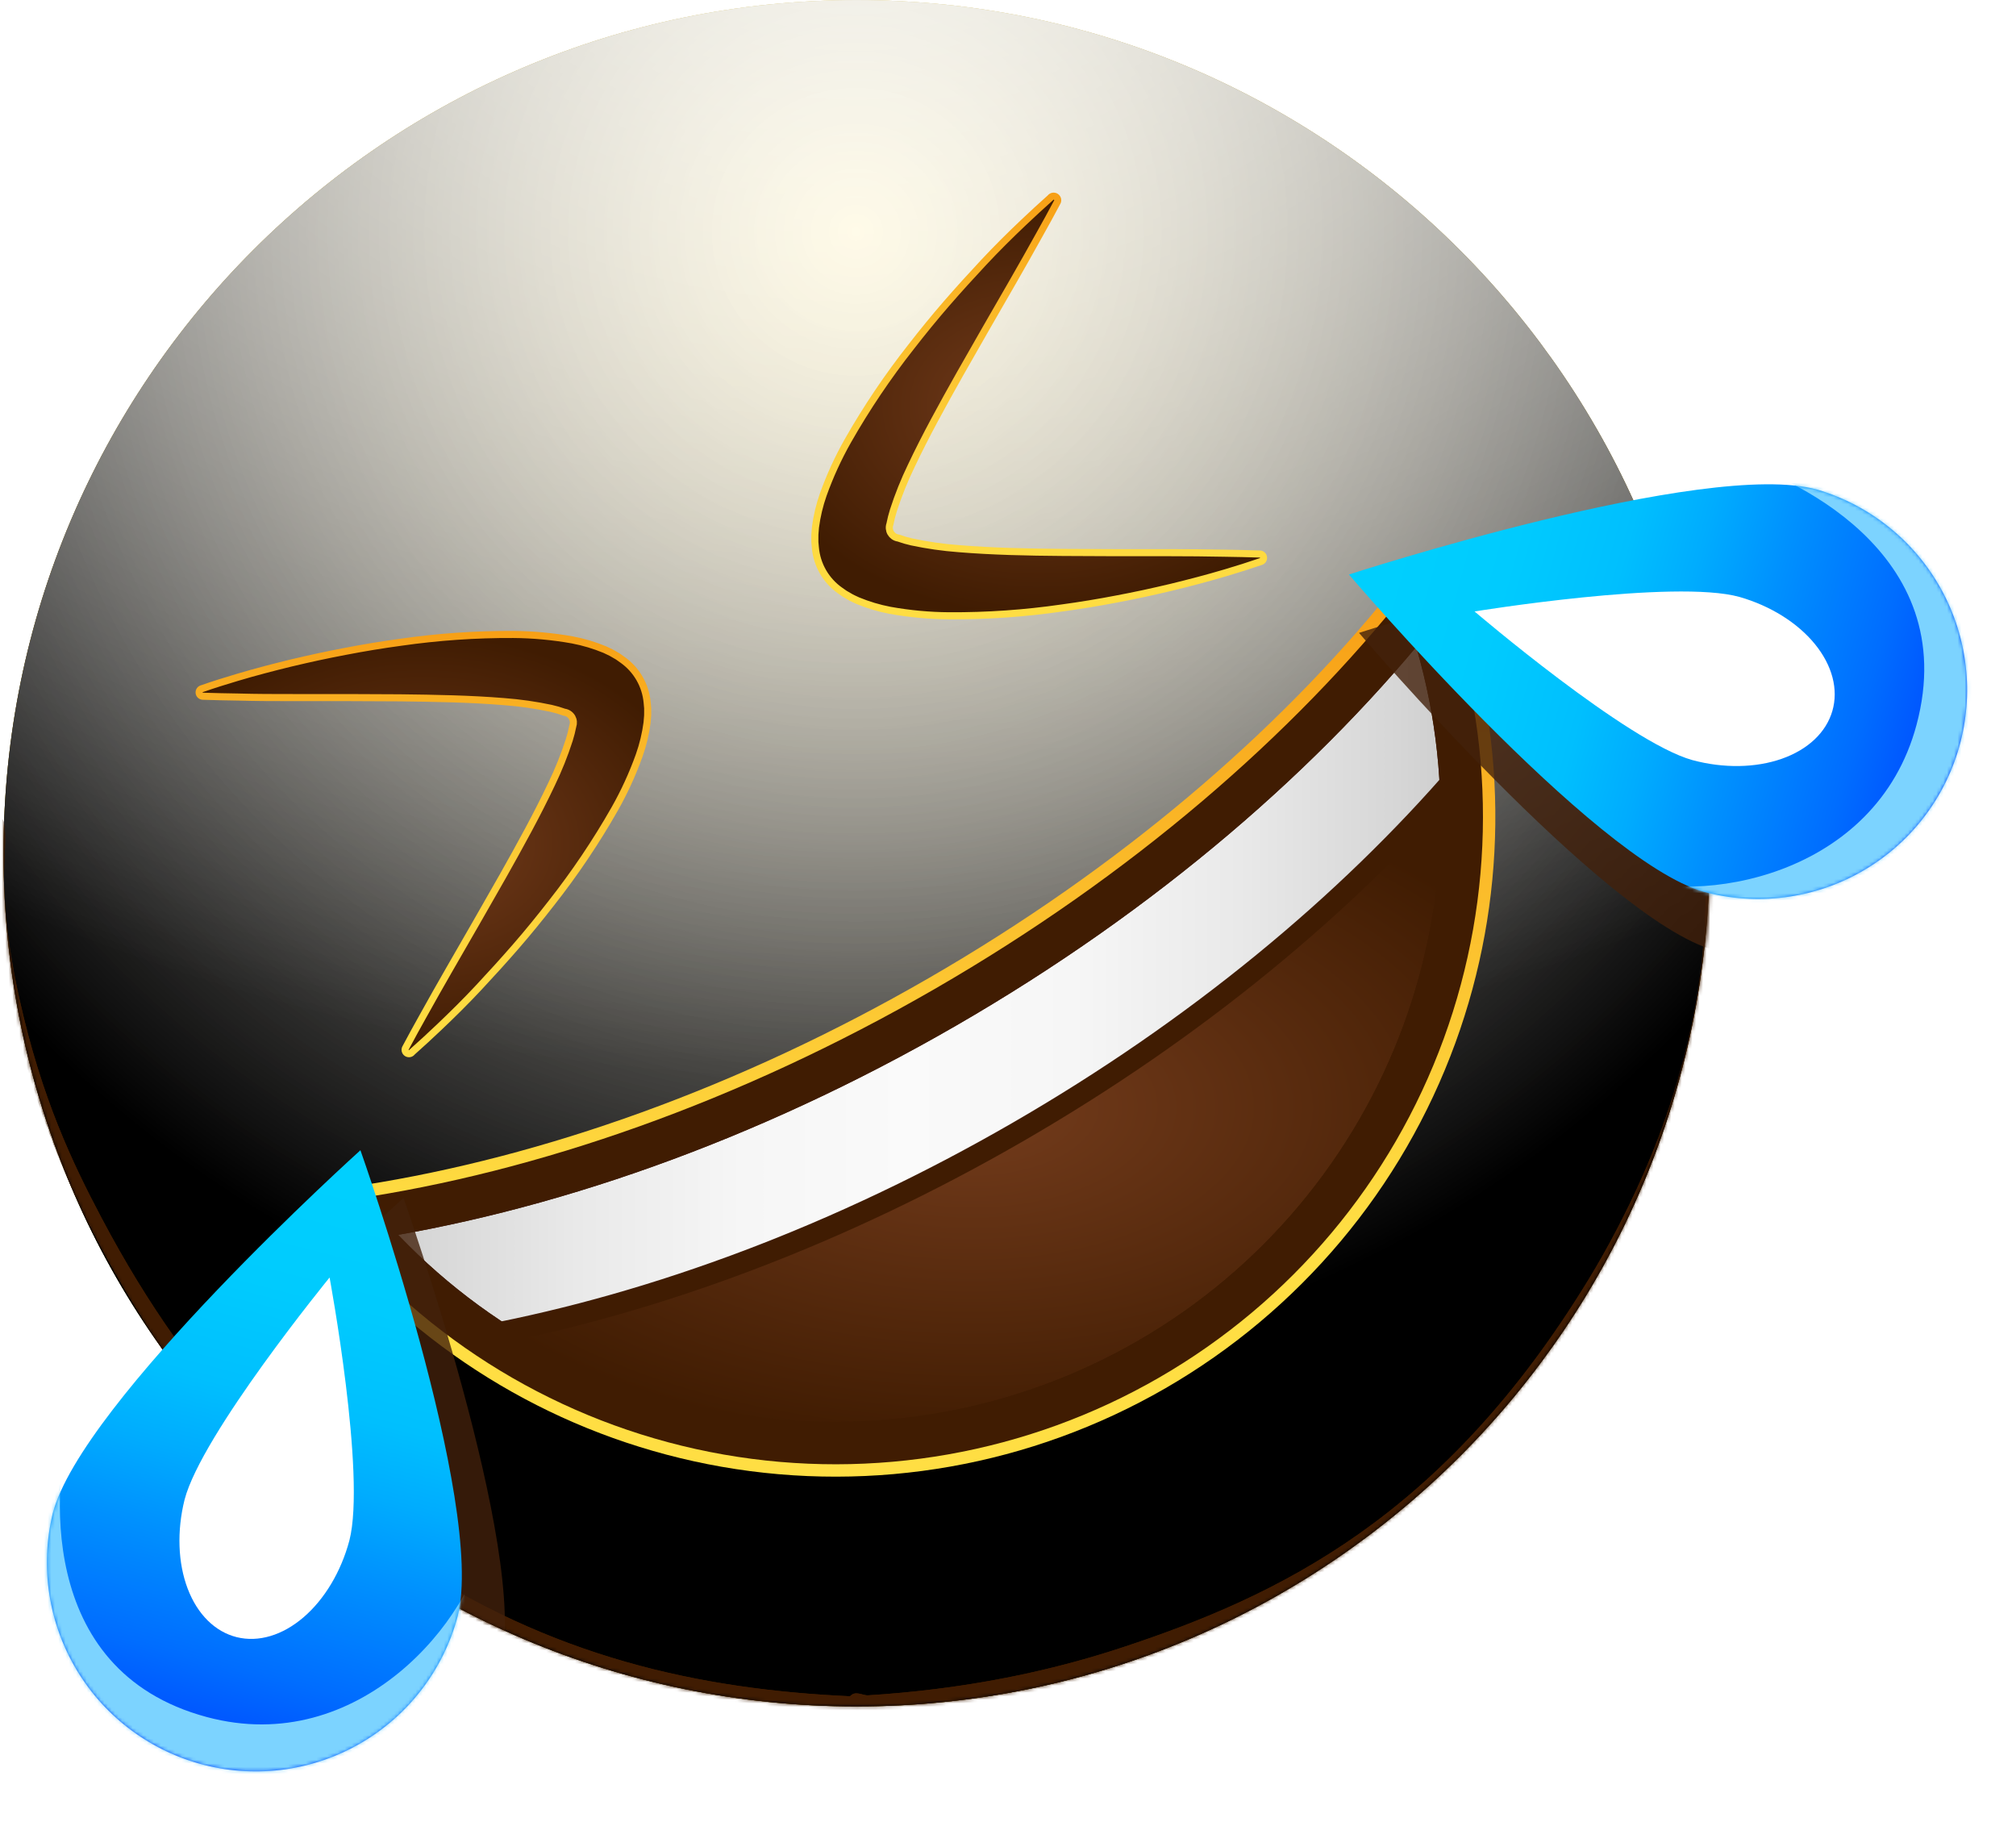 <svg width="570" height="515" viewBox="0 0 570 515" fill="none" xmlns="http://www.w3.org/2000/svg">
<path d="M242.172 482.375C375.372 482.375 483.352 374.395 483.352 241.195C483.352 107.995 375.372 0.015 242.172 0.015C108.972 0.015 0.992 107.995 0.992 241.195C0.992 374.395 108.972 482.375 242.172 482.375Z" fill="url(#paint0_radial_862_12502)"/>
<g style="mix-blend-mode:soft-light">
<path d="M242.172 482.375C375.372 482.375 483.352 374.395 483.352 241.195C483.352 107.995 375.372 0.015 242.172 0.015C108.972 0.015 0.992 107.995 0.992 241.195C0.992 374.395 108.972 482.375 242.172 482.375Z" fill="url(#paint1_radial_862_12502)"/>
</g>
<g style="mix-blend-mode:soft-light">
<path d="M242.172 482.375C375.372 482.375 483.352 374.395 483.352 241.195C483.352 107.995 375.372 0.015 242.172 0.015C108.972 0.015 0.992 107.995 0.992 241.195C0.992 374.395 108.972 482.375 242.172 482.375Z" fill="url(#paint2_radial_862_12502)"/>
</g>
<g style="mix-blend-mode:overlay">
<path d="M242.172 482.375C375.372 482.375 483.352 374.395 483.352 241.195C483.352 107.995 375.372 0.015 242.172 0.015C108.972 0.015 0.992 107.995 0.992 241.195C0.992 374.395 108.972 482.375 242.172 482.375Z" fill="url(#paint3_radial_862_12502)" fill-opacity="0.7"/>
</g>
<mask id="mask0_862_12502" style="mask-type:alpha" maskUnits="userSpaceOnUse" x="0" y="0" width="484" height="483">
<path d="M242.172 482.375C375.372 482.375 483.352 374.395 483.352 241.195C483.352 107.995 375.372 0.015 242.172 0.015C108.972 0.015 0.992 107.995 0.992 241.195C0.992 374.395 108.972 482.375 242.172 482.375Z" fill="white"/>
</mask>
<g mask="url(#mask0_862_12502)">
<g filter="url(#filter0_f_862_12502)">
<path d="M-0.384 234.313C-0.122 230.886 1.005 230.543 1.334 234.022C1.7 237.888 0.989 245.66 1.16 250.349C1.613 262.762 3.516 273.555 5.478 282.335C11.799 310.626 20.553 328.857 28.718 344.303C55.558 395.075 84.958 420.785 113.639 440.161C155.681 468.563 198.064 477.598 240.482 479.514C241.552 479.562 241.73 486.532 240.677 487.439C238.779 489.075 236.428 487.451 234.486 487.383C228.906 487.188 223.327 486.805 217.748 486.225C201.204 484.506 184.662 481.005 168.153 475.372C123.266 460.058 74.868 433.835 32.601 359.976C29.942 355.33 27.304 350.438 24.703 345.181C22.624 340.977 20.564 336.571 18.541 331.858C11.886 316.356 -3.622 276.672 -0.384 234.313ZM240.512 487.514C239.491 487.545 239.232 481.048 240.205 479.7C241.676 477.661 243.88 479.34 245.43 479.243C251.869 478.841 258.306 478.243 264.742 477.435C282.387 475.22 300.019 471.436 317.612 465.61C361.248 451.16 408.162 429.129 449.297 361.445C451.915 357.137 454.51 352.567 457.07 347.655C464.851 332.726 484.353 293.098 482.099 243.835C481.909 239.682 483.173 237.195 483.739 240.757C484.459 245.293 484.167 254.75 483.968 259.782C483.333 275.897 480.858 289.526 478.248 300.532C469.978 335.413 458.368 355.637 447.735 372.524C413.176 427.411 375.64 449.538 339.147 465.438C306.416 479.7 273.436 486.498 240.512 487.514Z" fill="#401C02"/>
</g>
<g filter="url(#filter1_f_862_12502)">
<path d="M-0.384 234.313C-0.122 230.886 1.005 230.543 1.334 234.022C1.7 237.888 0.989 245.66 1.16 250.349C1.613 262.762 3.516 273.555 5.478 282.335C11.799 310.626 20.553 328.857 28.718 344.303C55.558 395.075 84.958 420.785 113.639 440.161C155.681 468.563 198.064 477.598 240.482 479.514C241.552 479.562 241.73 486.532 240.677 487.439C238.779 489.075 236.428 487.451 234.486 487.383C228.906 487.188 223.327 486.805 217.748 486.225C201.204 484.506 184.662 481.005 168.153 475.372C123.266 460.058 74.868 433.835 32.601 359.976C29.942 355.33 27.304 350.438 24.703 345.181C22.624 340.977 20.564 336.571 18.541 331.858C11.886 316.356 -3.622 276.672 -0.384 234.313ZM240.512 487.514C239.491 487.545 239.232 481.048 240.205 479.7C241.676 477.661 243.88 479.34 245.43 479.243C251.869 478.841 258.306 478.243 264.742 477.435C282.387 475.22 300.019 471.436 317.612 465.61C361.248 451.16 408.162 429.129 449.297 361.445C451.915 357.137 454.51 352.567 457.07 347.655C464.851 332.726 484.353 293.098 482.099 243.835C481.909 239.682 483.173 237.195 483.739 240.757C484.459 245.293 484.167 254.75 483.968 259.782C483.333 275.897 480.858 289.526 478.248 300.532C469.978 335.413 458.368 355.637 447.735 372.524C413.176 427.411 375.64 449.538 339.147 465.438C306.416 479.7 273.436 486.498 240.512 487.514Z" fill="#401C02"/>
</g>
</g>
<path d="M114.722 296.144C116.302 293.144 117.912 290.264 119.532 287.354C122.022 282.864 124.532 278.424 127.082 273.994L134.692 260.774L142.182 247.654C147.092 238.934 151.902 230.224 155.952 221.654C157.905 217.618 159.576 213.452 160.952 209.184C161.357 207.897 161.691 206.588 161.952 205.264C162.093 204.857 162.148 204.424 162.112 203.994C162.073 203.568 161.943 203.156 161.732 202.784C161.501 202.389 161.182 202.052 160.801 201.799C160.42 201.546 159.986 201.384 159.532 201.324C158.31 200.881 157.061 200.517 155.792 200.234C151.406 199.302 146.963 198.667 142.492 198.334C133.032 197.554 123.082 197.384 113.082 197.264L97.972 197.194H82.732C77.632 197.194 72.512 197.194 67.372 197.044C64.032 196.994 60.682 196.924 57.322 196.814C57.06 196.798 56.813 196.689 56.626 196.506C56.438 196.323 56.323 196.078 56.301 195.817C56.279 195.556 56.352 195.296 56.507 195.084C56.661 194.872 56.886 194.723 57.142 194.664C60.422 193.524 63.712 192.494 67.012 191.514C72.082 190.004 77.182 188.674 82.302 187.424C84.872 186.804 87.432 186.244 90.002 185.674C92.572 185.104 95.162 184.624 97.742 184.114C102.902 183.114 108.102 182.264 113.322 181.554C123.86 180.037 134.495 179.302 145.142 179.354C150.752 179.396 156.349 179.914 161.872 180.904C165 181.5 168.06 182.415 171.002 183.634C171.392 183.804 171.812 184.024 172.222 184.214C172.632 184.404 173.032 184.604 173.452 184.864L174.712 185.594C175.132 185.884 175.562 186.184 175.982 186.494C177.962 187.886 179.614 189.694 180.823 191.791C182.032 193.888 182.769 196.223 182.982 198.634C183.032 199.154 183.082 199.684 183.122 200.194V201.534C183.122 202.034 183.122 202.474 183.062 202.924C183.002 203.374 183.002 203.844 182.952 204.274C182.539 207.43 181.794 210.534 180.732 213.534C178.843 218.813 176.501 223.919 173.732 228.794C168.46 238.044 162.507 246.888 155.922 255.254C152.682 259.414 149.372 263.494 145.922 267.464C142.472 271.434 138.922 275.344 135.342 279.174C131.762 283.004 127.992 286.744 124.152 290.384C121.662 292.744 119.152 295.074 116.542 297.384C116.377 297.625 116.124 297.792 115.837 297.846C115.55 297.9 115.253 297.839 115.012 297.674C114.77 297.51 114.604 297.256 114.55 296.969C114.496 296.682 114.557 296.386 114.722 296.144Z" fill="url(#paint4_radial_862_12502)"/>
<path d="M298.842 57.284C297.262 60.284 295.652 63.164 294.032 66.074C291.542 70.564 289.032 75.004 286.482 79.444L278.872 92.654L271.382 105.774C266.472 114.494 261.662 123.204 257.612 131.774C255.66 135.811 253.99 139.978 252.612 144.244C252.205 145.535 251.871 146.847 251.612 148.174C251.469 148.578 251.415 149.008 251.452 149.434C251.491 149.86 251.621 150.273 251.832 150.644C252.043 151.004 252.326 151.318 252.662 151.564C253.063 151.856 253.53 152.042 254.022 152.104C255.248 152.547 256.5 152.911 257.772 153.194C262.157 154.127 266.601 154.762 271.072 155.094C280.532 155.874 290.482 156.094 300.482 156.164L315.592 156.234H330.832C335.932 156.234 341.052 156.284 346.192 156.384C349.532 156.434 352.882 156.504 356.192 156.614C356.461 156.621 356.718 156.726 356.914 156.911C357.109 157.095 357.23 157.346 357.252 157.614C357.274 157.882 357.197 158.148 357.034 158.363C356.872 158.577 356.636 158.724 356.372 158.774C353.092 159.904 349.802 160.934 346.502 161.914C341.432 163.424 336.332 164.754 331.212 166.004C328.642 166.624 326.082 167.184 323.512 167.754C320.942 168.324 318.352 168.814 315.772 169.314C310.602 170.314 305.412 171.164 300.192 171.874C289.655 173.396 279.019 174.132 268.372 174.074C262.758 174.037 257.158 173.519 251.632 172.524C248.507 171.927 245.451 171.012 242.512 169.794C242.122 169.634 241.702 169.404 241.292 169.224C240.882 169.044 240.482 168.824 240.062 168.564L238.802 167.834L237.532 166.944C235.55 165.552 233.897 163.743 232.688 161.644C231.479 159.545 230.743 157.207 230.532 154.794C230.482 154.274 230.422 153.794 230.392 153.234V151.784C230.392 151.284 230.392 150.844 230.452 150.394C230.512 149.944 230.512 149.474 230.562 149.044C230.972 145.889 231.713 142.785 232.772 139.784C234.661 134.505 237.003 129.4 239.772 124.524C245.044 115.278 250.997 106.437 257.582 98.074C260.822 93.904 264.132 89.834 267.582 85.854C271.032 81.874 274.582 77.974 278.162 74.144C281.742 70.314 285.512 66.574 289.352 62.934C291.842 60.574 294.352 58.254 296.962 55.934C297.141 55.685 297.412 55.517 297.715 55.467C298.018 55.418 298.328 55.49 298.577 55.669C298.826 55.848 298.994 56.119 299.044 56.422C299.094 56.725 299.021 57.035 298.842 57.284Z" fill="url(#paint5_radial_862_12502)"/>
<path d="M114.722 296.144C116.302 293.144 117.912 290.264 119.532 287.354C122.022 282.864 124.532 278.424 127.082 273.994L134.692 260.774L142.182 247.654C147.092 238.934 151.902 230.224 155.952 221.654C157.905 217.618 159.576 213.452 160.952 209.184C161.357 207.897 161.691 206.588 161.952 205.264C162.093 204.857 162.148 204.424 162.112 203.994V203.994C162.073 203.568 161.943 203.156 161.732 202.784C161.501 202.389 161.182 202.052 160.801 201.799C160.42 201.546 159.986 201.384 159.532 201.324C158.31 200.881 157.061 200.517 155.792 200.234C151.406 199.302 146.963 198.667 142.492 198.334C133.032 197.554 123.082 197.384 113.082 197.264L97.972 197.194H82.732C77.632 197.194 72.512 197.194 67.372 197.044C64.032 196.994 60.682 196.924 57.322 196.814C57.06 196.798 56.813 196.689 56.626 196.506C56.438 196.323 56.323 196.078 56.301 195.817C56.279 195.556 56.352 195.296 56.507 195.084C56.661 194.872 56.886 194.723 57.142 194.664C60.422 193.524 63.712 192.494 67.012 191.514C72.082 190.004 77.182 188.674 82.302 187.424C84.872 186.804 87.432 186.244 90.002 185.674C92.572 185.104 95.162 184.624 97.742 184.114C102.902 183.114 108.102 182.264 113.322 181.554C123.86 180.037 134.495 179.302 145.142 179.354C150.752 179.396 156.349 179.914 161.872 180.904C165 181.5 168.06 182.415 171.002 183.634C171.392 183.804 171.812 184.024 172.222 184.214C172.632 184.404 173.032 184.604 173.452 184.864L174.712 185.594C175.132 185.884 175.562 186.184 175.982 186.494C177.962 187.886 179.614 189.694 180.823 191.791C182.032 193.888 182.769 196.223 182.982 198.634C183.032 199.154 183.082 199.684 183.122 200.194V201.534C183.122 202.034 183.122 202.474 183.062 202.924C183.002 203.374 183.002 203.844 182.952 204.274C182.539 207.43 181.794 210.534 180.732 213.534C178.843 218.813 176.501 223.919 173.732 228.794C168.46 238.044 162.507 246.888 155.922 255.254C152.682 259.414 149.372 263.494 145.922 267.464C142.472 271.434 138.922 275.344 135.342 279.174C131.762 283.004 127.992 286.744 124.152 290.384C121.662 292.744 119.152 295.074 116.542 297.384C116.377 297.625 116.124 297.792 115.837 297.846C115.55 297.9 115.253 297.839 115.012 297.674C114.77 297.51 114.604 297.256 114.55 296.969C114.496 296.682 114.557 296.386 114.722 296.144V296.144Z" stroke="url(#paint6_linear_862_12502)" stroke-width="2" stroke-miterlimit="10"/>
<path d="M298.842 57.284C297.262 60.284 295.652 63.164 294.032 66.074C291.542 70.564 289.032 75.004 286.482 79.444L278.872 92.654L271.382 105.774C266.472 114.494 261.662 123.204 257.612 131.774C255.66 135.811 253.99 139.978 252.612 144.244C252.205 145.535 251.871 146.847 251.612 148.174C251.469 148.578 251.415 149.008 251.452 149.434C251.491 149.86 251.621 150.273 251.832 150.644C252.043 151.004 252.326 151.318 252.662 151.564C253.063 151.856 253.53 152.042 254.022 152.104C255.248 152.547 256.5 152.911 257.772 153.194C262.157 154.127 266.601 154.762 271.072 155.094C280.532 155.874 290.482 156.094 300.482 156.164L315.592 156.234H330.832C335.932 156.234 341.052 156.284 346.192 156.384C349.532 156.434 352.882 156.504 356.192 156.614C356.461 156.621 356.718 156.726 356.914 156.911C357.109 157.095 357.23 157.346 357.252 157.614C357.274 157.882 357.197 158.148 357.034 158.363C356.872 158.577 356.636 158.724 356.372 158.774C353.092 159.904 349.802 160.934 346.502 161.914C341.432 163.424 336.332 164.754 331.212 166.004C328.642 166.624 326.082 167.184 323.512 167.754C320.942 168.324 318.352 168.814 315.772 169.314C310.602 170.314 305.412 171.164 300.192 171.874C289.655 173.396 279.019 174.132 268.372 174.074C262.758 174.037 257.158 173.519 251.632 172.524C248.507 171.927 245.451 171.012 242.512 169.794C242.122 169.634 241.702 169.404 241.292 169.224C240.882 169.044 240.482 168.824 240.062 168.564L238.802 167.834L237.532 166.944C235.55 165.552 233.897 163.743 232.688 161.644C231.479 159.545 230.743 157.207 230.532 154.794C230.482 154.274 230.422 153.794 230.392 153.234V151.784C230.392 151.284 230.392 150.844 230.452 150.394C230.512 149.944 230.512 149.474 230.562 149.044C230.972 145.889 231.713 142.785 232.772 139.784C234.661 134.505 237.003 129.4 239.772 124.524C245.044 115.278 250.997 106.437 257.582 98.074C260.822 93.904 264.132 89.834 267.582 85.854C271.032 81.874 274.582 77.974 278.162 74.144C281.742 70.314 285.512 66.574 289.352 62.934C291.842 60.574 294.352 58.254 296.962 55.934C297.141 55.685 297.412 55.517 297.715 55.467C298.018 55.418 298.328 55.49 298.577 55.669C298.826 55.848 298.994 56.119 299.044 56.422C299.094 56.725 299.021 57.035 298.842 57.284V57.284Z" stroke="url(#paint7_linear_862_12502)" stroke-width="2" stroke-miterlimit="10"/>
<path d="M408.397 172.445C406.657 167.315 400.046 166.352 396.778 170.401V170.401C364.262 210.681 319.284 249.25 264.947 280.621C210.61 311.992 154.721 331.658 103.59 339.674C98.449 340.48 95.978 346.687 99.549 350.759C126.842 381.875 163.967 402.778 204.807 409.945C246.857 417.324 290.163 409.669 327.136 388.323C364.109 366.976 392.391 333.299 407.026 293.193C421.239 254.242 421.699 211.639 408.397 172.445Z" stroke="url(#paint8_linear_862_12502)" stroke-width="9.5" stroke-miterlimit="10"/>
<path d="M412.851 218.285C415.205 251.42 408.192 284.549 392.613 313.888C377.034 343.226 353.517 367.591 324.749 384.2C295.98 400.809 263.121 408.991 229.923 407.813C196.726 406.634 164.529 396.142 137.011 377.535C185.341 368.355 237.231 349.185 287.711 320.035C338.191 290.885 380.741 255.535 412.851 218.285Z" fill="url(#paint9_radial_862_12502)"/>
<path d="M402.712 170.585C403.062 171.585 403.412 172.535 403.712 173.515C404.012 174.495 404.322 175.285 404.602 176.175C404.662 176.345 404.712 176.515 404.762 176.685C405.062 177.585 405.342 178.485 405.622 179.385C405.902 180.285 406.112 181.035 406.342 181.855C406.492 182.345 406.632 182.855 406.762 183.345C406.832 183.555 406.892 183.785 406.952 184.005C407.102 184.525 407.242 185.005 407.372 185.555C407.432 185.755 407.482 185.955 407.532 186.155C407.722 186.865 407.902 187.585 408.082 188.305C408.322 189.305 408.552 190.245 408.782 191.215C408.782 191.215 408.782 191.215 408.782 191.285C408.992 192.205 409.202 193.125 409.392 194.055C409.842 196.125 410.242 198.175 410.602 200.245C410.772 201.245 410.942 202.245 411.102 203.245C411.262 204.245 411.362 204.945 411.482 205.795C411.672 207.075 411.842 208.355 411.992 209.625C412.092 210.465 412.192 211.315 412.282 212.155V212.265C412.368 213.078 412.448 213.888 412.522 214.695L412.642 215.975C412.702 216.745 412.762 217.515 412.812 218.285C380.742 255.535 338.192 290.905 287.712 320.045C237.232 349.185 185.342 368.365 137.012 377.535L135.102 376.225L134.052 375.485L132.052 374.065L131.962 374.005C131.282 373.505 130.592 373.005 129.962 372.485C128.962 371.725 127.962 370.935 126.892 370.135C126.212 369.605 125.542 369.065 124.892 368.525C124.242 367.985 123.322 367.255 122.532 366.595C120.932 365.245 119.352 363.875 117.782 362.455C117.072 361.825 116.372 361.185 115.682 360.545H115.632C114.902 359.865 114.172 359.175 113.462 358.485C112.922 357.975 112.392 357.485 111.872 356.935C111.722 356.795 111.582 356.645 111.432 356.495C111.062 356.125 110.672 355.745 110.302 355.355L109.822 354.865C109.452 354.505 109.092 354.125 108.742 353.755C108.142 353.145 107.552 352.515 106.962 351.895C106.372 351.275 105.682 350.515 105.052 349.805L104.692 349.405L102.832 347.305C102.162 346.525 101.482 345.745 100.832 344.945C153.552 337.195 211.322 317.135 267.372 284.775C323.422 252.415 369.632 212.375 402.712 170.585Z" fill="url(#paint10_linear_862_12502)"/>
<path d="M402.712 170.585C408.289 185.937 411.702 201.991 412.852 218.285C380.742 255.535 338.192 290.905 287.712 320.045C237.232 349.185 185.342 368.365 137.012 377.535C123.478 368.39 111.284 357.405 100.782 344.895C153.502 337.145 211.272 317.085 267.322 284.725C323.372 252.365 369.632 212.375 402.712 170.585Z" stroke="url(#paint11_radial_862_12502)" stroke-width="6" stroke-miterlimit="10"/>
<path d="M402.712 170.585C416.868 209.678 416.816 252.507 402.563 291.565C388.311 330.623 360.768 363.421 324.761 384.209C288.754 404.998 246.58 412.453 205.628 405.266C164.676 398.08 127.559 376.711 100.782 344.905C153.502 337.155 211.272 317.095 267.322 284.735C323.372 252.375 369.632 212.375 402.712 170.585Z" stroke="url(#paint12_linear_862_12502)" stroke-width="12" stroke-miterlimit="10"/>
<mask id="mask1_862_12502" style="mask-type:alpha" maskUnits="userSpaceOnUse" x="100" y="170" width="314" height="238">
<path d="M402.712 170.585C416.868 209.678 416.816 252.507 402.563 291.565C388.311 330.623 360.768 363.421 324.761 384.209C288.754 404.998 246.58 412.453 205.628 405.266C164.676 398.08 127.559 376.711 100.782 344.905C153.502 337.155 211.272 317.095 267.322 284.735C323.372 252.375 369.632 212.375 402.712 170.585Z" fill="url(#paint13_linear_862_12502)"/>
</mask>
<g mask="url(#mask1_862_12502)">
<g filter="url(#filter2_f_862_12502)">
<path d="M402.712 170.585C416.868 209.678 416.816 252.507 402.563 291.565C388.311 330.623 360.768 363.421 324.761 384.209C288.754 404.998 246.58 412.453 205.628 405.266C164.676 398.08 127.559 376.711 100.782 344.905C153.502 337.155 211.272 317.095 267.322 284.735C323.372 252.375 369.632 212.375 402.712 170.585Z" stroke="url(#paint14_linear_862_12502)" stroke-width="12" stroke-miterlimit="10"/>
</g>
</g>
<mask id="mask2_862_12502" style="mask-type:alpha" maskUnits="userSpaceOnUse" x="1" y="0" width="483" height="483">
<path d="M242.45 482.36C375.65 482.36 483.63 374.38 483.63 241.18C483.63 107.98 375.65 0 242.45 0C109.25 0 1.27 107.98 1.27 241.18C1.27 374.38 109.25 482.36 242.45 482.36Z" fill="url(#paint15_radial_862_12502)"/>
</mask>
<g mask="url(#mask2_862_12502)">
<g opacity="0.8" filter="url(#filter3_f_862_12502)">
<path d="M516.718 154.913C485.321 146.055 384.245 178.904 384.245 178.904C384.245 178.904 453.206 259.726 484.601 268.594C499.606 272.632 515.598 270.595 529.111 262.924C542.625 255.254 552.572 242.567 556.796 227.613C561.021 212.66 559.183 196.644 551.681 183.036C544.18 169.428 531.618 159.324 516.718 154.913Z" fill="#42210B"/>
</g>
<g opacity="0.8" filter="url(#filter4_f_862_12502)">
<path d="M27.063 441.376C35.091 409.757 114.077 338.647 114.077 338.647C114.077 338.647 149.59 438.78 141.573 470.403C137.567 485.417 127.807 498.247 114.407 506.115C101.007 513.983 85.047 516.254 69.984 512.436C54.922 508.617 41.971 499.018 33.937 485.717C25.903 472.416 23.433 456.485 27.063 441.376Z" fill="#42210B"/>
</g>
</g>
<path d="M14.893 427.884C22.921 396.265 101.907 325.155 101.907 325.155C101.907 325.155 137.42 425.288 129.403 456.911C125.397 471.924 115.637 484.755 102.237 492.623C88.838 500.491 72.877 502.761 57.815 498.943C42.752 495.125 29.801 485.526 21.767 472.225C13.733 458.924 11.263 442.993 14.893 427.884Z" fill="url(#paint16_linear_862_12502)"/>
<mask id="mask3_862_12502" style="mask-type:alpha" maskUnits="userSpaceOnUse" x="13" y="325" width="118" height="176">
<path d="M14.893 427.884C22.921 396.265 101.907 325.155 101.907 325.155C101.907 325.155 137.42 425.288 129.403 456.911C125.397 471.924 115.637 484.755 102.237 492.623C88.838 500.491 72.877 502.761 57.815 498.943C42.752 495.125 29.801 485.526 21.767 472.225C13.733 458.924 11.263 442.993 14.893 427.884Z" fill="url(#paint17_linear_862_12502)"/>
</mask>
<g mask="url(#mask3_862_12502)">
<g filter="url(#filter5_f_862_12502)">
<path d="M52.798 506.638C-16.267 488.132 -4.709 414.101 19.751 402.02C15.48 417.958 9.232 472.188 58.492 485.388C101.478 496.906 133.667 457.908 137.594 433.596C157.213 456.97 121.863 525.144 52.798 506.638Z" fill="#7CD3FF"/>
</g>
</g>
<g filter="url(#filter6_f_862_12502)">
<path d="M52.177 423.965C56.953 405.466 93.186 361.133 93.186 361.133C93.186 361.133 103.555 416.983 98.783 435.483C96.434 444.275 91.776 452.073 85.817 457.187C79.858 462.301 73.079 464.319 66.948 462.804C60.818 461.289 55.83 456.363 53.065 449.093C50.3 441.823 49.981 432.795 52.177 423.965Z" fill="white"/>
</g>
<path d="M513.869 138.42C482.472 129.562 381.396 162.411 381.396 162.411C381.396 162.411 450.357 243.233 481.752 252.101C496.757 256.139 512.749 254.102 526.262 246.431C539.776 238.76 549.723 226.074 553.947 211.12C558.172 196.167 556.334 180.151 548.832 166.542C541.33 152.934 528.769 142.83 513.869 138.42Z" fill="url(#paint18_linear_862_12502)"/>
<mask id="mask4_862_12502" style="mask-type:alpha" maskUnits="userSpaceOnUse" x="381" y="136" width="176" height="119">
<path d="M513.869 138.42C482.472 129.562 381.396 162.411 381.396 162.411C381.396 162.411 450.357 243.233 481.752 252.101C496.757 256.139 512.749 254.102 526.262 246.431C539.776 238.76 549.723 226.074 553.947 211.12C558.172 196.167 556.334 180.151 548.832 166.542C541.33 152.934 528.769 142.83 513.869 138.42Z" fill="url(#paint19_linear_862_12502)"/>
</mask>
<g mask="url(#mask4_862_12502)">
<g filter="url(#filter7_f_862_12502)">
<path d="M563.119 210.623C581.625 141.558 511.733 114.552 489.041 129.694C504.979 133.965 555.068 155.668 541.869 204.929C530.351 247.914 480.483 256.293 457.465 247.537C467.898 276.215 544.613 279.688 563.119 210.623Z" fill="#7CD3FF"/>
</g>
</g>
<g filter="url(#filter8_f_862_12502)">
<path d="M491.833 168.749C473.425 163.635 416.915 172.848 416.915 172.848C416.915 172.848 460.098 209.753 478.505 214.87C487.293 217.232 496.376 217.096 503.784 214.493C511.192 211.89 516.33 207.028 518.083 200.961C519.836 194.894 518.064 188.111 513.15 182.082C508.237 176.052 500.578 171.262 491.833 168.749Z" fill="white"/>
</g>
<defs>
<filter id="filter0_f_862_12502" x="-25.823" y="206.572" width="535.022" height="306.595" filterUnits="userSpaceOnUse" color-interpolation-filters="sRGB">
<feFlood flood-opacity="0" result="BackgroundImageFix"/>
<feBlend mode="normal" in="SourceGraphic" in2="BackgroundImageFix" result="shape"/>
<feGaussianBlur stdDeviation="12.5" result="effect1_foregroundBlur_862_12502"/>
</filter>
<filter id="filter1_f_862_12502" x="-40.823" y="191.572" width="565.022" height="336.595" filterUnits="userSpaceOnUse" color-interpolation-filters="sRGB">
<feFlood flood-opacity="0" result="BackgroundImageFix"/>
<feBlend mode="normal" in="SourceGraphic" in2="BackgroundImageFix" result="shape"/>
<feGaussianBlur stdDeviation="20" result="effect1_foregroundBlur_862_12502"/>
</filter>
<filter id="filter2_f_862_12502" x="79.259" y="148.421" width="350.032" height="275.511" filterUnits="userSpaceOnUse" color-interpolation-filters="sRGB">
<feFlood flood-opacity="0" result="BackgroundImageFix"/>
<feBlend mode="normal" in="SourceGraphic" in2="BackgroundImageFix" result="shape"/>
<feGaussianBlur stdDeviation="5" result="effect1_foregroundBlur_862_12502"/>
</filter>
<filter id="filter3_f_862_12502" x="354.245" y="123.396" width="234.777" height="177.228" filterUnits="userSpaceOnUse" color-interpolation-filters="sRGB">
<feFlood flood-opacity="0" result="BackgroundImageFix"/>
<feBlend mode="normal" in="SourceGraphic" in2="BackgroundImageFix" result="shape"/>
<feGaussianBlur stdDeviation="15" result="effect1_foregroundBlur_862_12502"/>
</filter>
<filter id="filter4_f_862_12502" x="-4.571" y="308.646" width="177.323" height="235.601" filterUnits="userSpaceOnUse" color-interpolation-filters="sRGB">
<feFlood flood-opacity="0" result="BackgroundImageFix"/>
<feBlend mode="normal" in="SourceGraphic" in2="BackgroundImageFix" result="shape"/>
<feGaussianBlur stdDeviation="15" result="effect1_foregroundBlur_862_12502"/>
</filter>
<filter id="filter5_f_862_12502" x="-15.274" y="386.02" width="174.247" height="139.765" filterUnits="userSpaceOnUse" color-interpolation-filters="sRGB">
<feFlood flood-opacity="0" result="BackgroundImageFix"/>
<feBlend mode="normal" in="SourceGraphic" in2="BackgroundImageFix" result="shape"/>
<feGaussianBlur stdDeviation="8" result="effect1_foregroundBlur_862_12502"/>
</filter>
<filter id="filter6_f_862_12502" x="10.733" y="321.134" width="129.305" height="182.162" filterUnits="userSpaceOnUse" color-interpolation-filters="sRGB">
<feFlood flood-opacity="0" result="BackgroundImageFix"/>
<feBlend mode="normal" in="SourceGraphic" in2="BackgroundImageFix" result="shape"/>
<feGaussianBlur stdDeviation="20" result="effect1_foregroundBlur_862_12502"/>
</filter>
<filter id="filter7_f_862_12502" x="441.465" y="109.613" width="140.738" height="173.225" filterUnits="userSpaceOnUse" color-interpolation-filters="sRGB">
<feFlood flood-opacity="0" result="BackgroundImageFix"/>
<feBlend mode="normal" in="SourceGraphic" in2="BackgroundImageFix" result="shape"/>
<feGaussianBlur stdDeviation="8" result="effect1_foregroundBlur_862_12502"/>
</filter>
<filter id="filter8_f_862_12502" x="376.915" y="127.203" width="181.828" height="129.346" filterUnits="userSpaceOnUse" color-interpolation-filters="sRGB">
<feFlood flood-opacity="0" result="BackgroundImageFix"/>
<feBlend mode="normal" in="SourceGraphic" in2="BackgroundImageFix" result="shape"/>
<feGaussianBlur stdDeviation="20" result="effect1_foregroundBlur_862_12502"/>
</filter>
<radialGradient id="paint0_radial_862_12502" cx="0" cy="0" r="1" gradientUnits="userSpaceOnUse" gradientTransform="translate(241.992 0.015) rotate(90) scale(482)">
<stop stop-color="#FFDE43"/>
<stop offset="1" stop-color="#FFBC00"/>
</radialGradient>
<radialGradient id="paint1_radial_862_12502" cx="0" cy="0" r="1" gradientUnits="userSpaceOnUse" gradientTransform="translate(241.992 64.515) rotate(90) scale(417.5)">
<stop stop-color="white" stop-opacity="0.5"/>
<stop offset="0.782"/>
</radialGradient>
<radialGradient id="paint2_radial_862_12502" cx="0" cy="0" r="1" gradientUnits="userSpaceOnUse" gradientTransform="translate(241.992 64.515) rotate(90) scale(417.5)">
<stop stop-color="white" stop-opacity="0.5"/>
<stop offset="0.782"/>
</radialGradient>
<radialGradient id="paint3_radial_862_12502" cx="0" cy="0" r="1" gradientUnits="userSpaceOnUse" gradientTransform="translate(241.992 -52.485) rotate(90) scale(534.5 722.835)">
<stop offset="0.092" stop-color="white"/>
<stop offset="0.67" stop-color="white" stop-opacity="0"/>
</radialGradient>
<radialGradient id="paint4_radial_862_12502" cx="0" cy="0" r="1" gradientUnits="userSpaceOnUse" gradientTransform="translate(119.622 238.569) scale(80.835 59.36)">
<stop stop-color="#743C1C"/>
<stop offset="1" stop-color="#401C02"/>
</radialGradient>
<radialGradient id="paint5_radial_862_12502" cx="0" cy="0" r="1" gradientUnits="userSpaceOnUse" gradientTransform="translate(293.736 114.725) scale(80.86 59.416)">
<stop stop-color="#743C1C"/>
<stop offset="1" stop-color="#401C02"/>
</radialGradient>
<linearGradient id="paint6_linear_862_12502" x1="119.71" y1="301.2" x2="119.71" y2="175.538" gradientUnits="userSpaceOnUse">
<stop stop-color="#FFDE43"/>
<stop offset="0.22" stop-color="#FED93F"/>
<stop offset="0.51" stop-color="#FCC934"/>
<stop offset="0.82" stop-color="#F9AF21"/>
<stop offset="1" stop-color="#F79D14"/>
</linearGradient>
<linearGradient id="paint7_linear_862_12502" x1="293.824" y1="177.415" x2="293.824" y2="51.635" gradientUnits="userSpaceOnUse">
<stop stop-color="#FFDE43"/>
<stop offset="0.22" stop-color="#FED93F"/>
<stop offset="0.51" stop-color="#FCC934"/>
<stop offset="0.82" stop-color="#F9AF21"/>
<stop offset="1" stop-color="#F79D14"/>
</linearGradient>
<linearGradient id="paint8_linear_862_12502" x1="257.036" y1="414.61" x2="257.036" y2="162.947" gradientUnits="userSpaceOnUse">
<stop offset="0.266" stop-color="#FFDE43"/>
<stop offset="1" stop-color="#F79D14"/>
</linearGradient>
<radialGradient id="paint9_radial_862_12502" cx="0" cy="0" r="1" gradientUnits="userSpaceOnUse" gradientTransform="translate(274.963 313.042) scale(176.098 94.984)">
<stop stop-color="#743C1C"/>
<stop offset="1" stop-color="#401C02"/>
</radialGradient>
<linearGradient id="paint10_linear_862_12502" x1="100.712" y1="274.098" x2="412.812" y2="274.098" gradientUnits="userSpaceOnUse">
<stop stop-color="#CCCCCC"/>
<stop offset="0.05" stop-color="#D5D5D5"/>
<stop offset="0.2" stop-color="#E9E9E9"/>
<stop offset="0.35" stop-color="#F6F6F6"/>
<stop offset="0.5" stop-color="#FAFAFA"/>
<stop offset="0.65" stop-color="#F6F6F6"/>
<stop offset="0.8" stop-color="#E9E9E9"/>
<stop offset="0.95" stop-color="#D5D5D5"/>
<stop offset="1" stop-color="#CCCCCC"/>
</linearGradient>
<radialGradient id="paint11_radial_862_12502" cx="0" cy="0" r="1" gradientUnits="userSpaceOnUse" gradientTransform="translate(269.282 288.138) rotate(-30) scale(129.13 129.13)">
<stop stop-color="#401C02"/>
<stop offset="1" stop-color="#401C02"/>
</radialGradient>
<linearGradient id="paint12_linear_862_12502" x1="649476" y1="-1065.91" x2="630303" y2="-34274.3" gradientUnits="userSpaceOnUse">
<stop stop-color="#401C02"/>
<stop offset="1" stop-color="#401C02"/>
</linearGradient>
<linearGradient id="paint13_linear_862_12502" x1="649476" y1="-1065.91" x2="630303" y2="-34274.3" gradientUnits="userSpaceOnUse">
<stop stop-color="#401C02"/>
<stop offset="1" stop-color="#401C02"/>
</linearGradient>
<linearGradient id="paint14_linear_862_12502" x1="649476" y1="-1065.91" x2="630303" y2="-34274.3" gradientUnits="userSpaceOnUse">
<stop stop-color="#401C02"/>
<stop offset="1" stop-color="#401C02"/>
</linearGradient>
<radialGradient id="paint15_radial_862_12502" cx="0" cy="0" r="1" gradientUnits="userSpaceOnUse" gradientTransform="translate(242.27 -4.53898e-06) rotate(90) scale(482)">
<stop stop-color="#FFDE43"/>
<stop offset="1" stop-color="#FFBC00"/>
</radialGradient>
<linearGradient id="paint16_linear_862_12502" x1="59.206" y1="510.887" x2="104.058" y2="336.544" gradientUnits="userSpaceOnUse">
<stop offset="0.074" stop-color="#0048FF"/>
<stop offset="0.223" stop-color="#006DFF"/>
<stop offset="0.404" stop-color="#0090FE"/>
<stop offset="0.535" stop-color="#00ACFE"/>
<stop offset="0.65" stop-color="#00BFFE"/>
<stop offset="0.82" stop-color="#00CBFE"/>
<stop offset="1" stop-color="#00CFFE"/>
</linearGradient>
<linearGradient id="paint17_linear_862_12502" x1="59.206" y1="510.887" x2="104.058" y2="336.544" gradientUnits="userSpaceOnUse">
<stop stop-color="#0048FF"/>
<stop offset="0.14" stop-color="#006DFF"/>
<stop offset="0.31" stop-color="#0090FE"/>
<stop offset="0.48" stop-color="#00ACFE"/>
<stop offset="0.65" stop-color="#00BFFE"/>
<stop offset="0.82" stop-color="#00CBFE"/>
<stop offset="1" stop-color="#00CFFE"/>
</linearGradient>
<linearGradient id="paint18_linear_862_12502" x1="563.595" y1="218.297" x2="390.184" y2="169.968" gradientUnits="userSpaceOnUse">
<stop offset="0.074" stop-color="#0048FF"/>
<stop offset="0.223" stop-color="#006DFF"/>
<stop offset="0.404" stop-color="#0090FE"/>
<stop offset="0.535" stop-color="#00ACFE"/>
<stop offset="0.65" stop-color="#00BFFE"/>
<stop offset="0.82" stop-color="#00CBFE"/>
<stop offset="1" stop-color="#00CFFE"/>
</linearGradient>
<linearGradient id="paint19_linear_862_12502" x1="563.595" y1="218.297" x2="390.184" y2="169.968" gradientUnits="userSpaceOnUse">
<stop stop-color="#0048FF"/>
<stop offset="0.14" stop-color="#006DFF"/>
<stop offset="0.31" stop-color="#0090FE"/>
<stop offset="0.48" stop-color="#00ACFE"/>
<stop offset="0.65" stop-color="#00BFFE"/>
<stop offset="0.82" stop-color="#00CBFE"/>
<stop offset="1" stop-color="#00CFFE"/>
</linearGradient>
</defs>
</svg>
